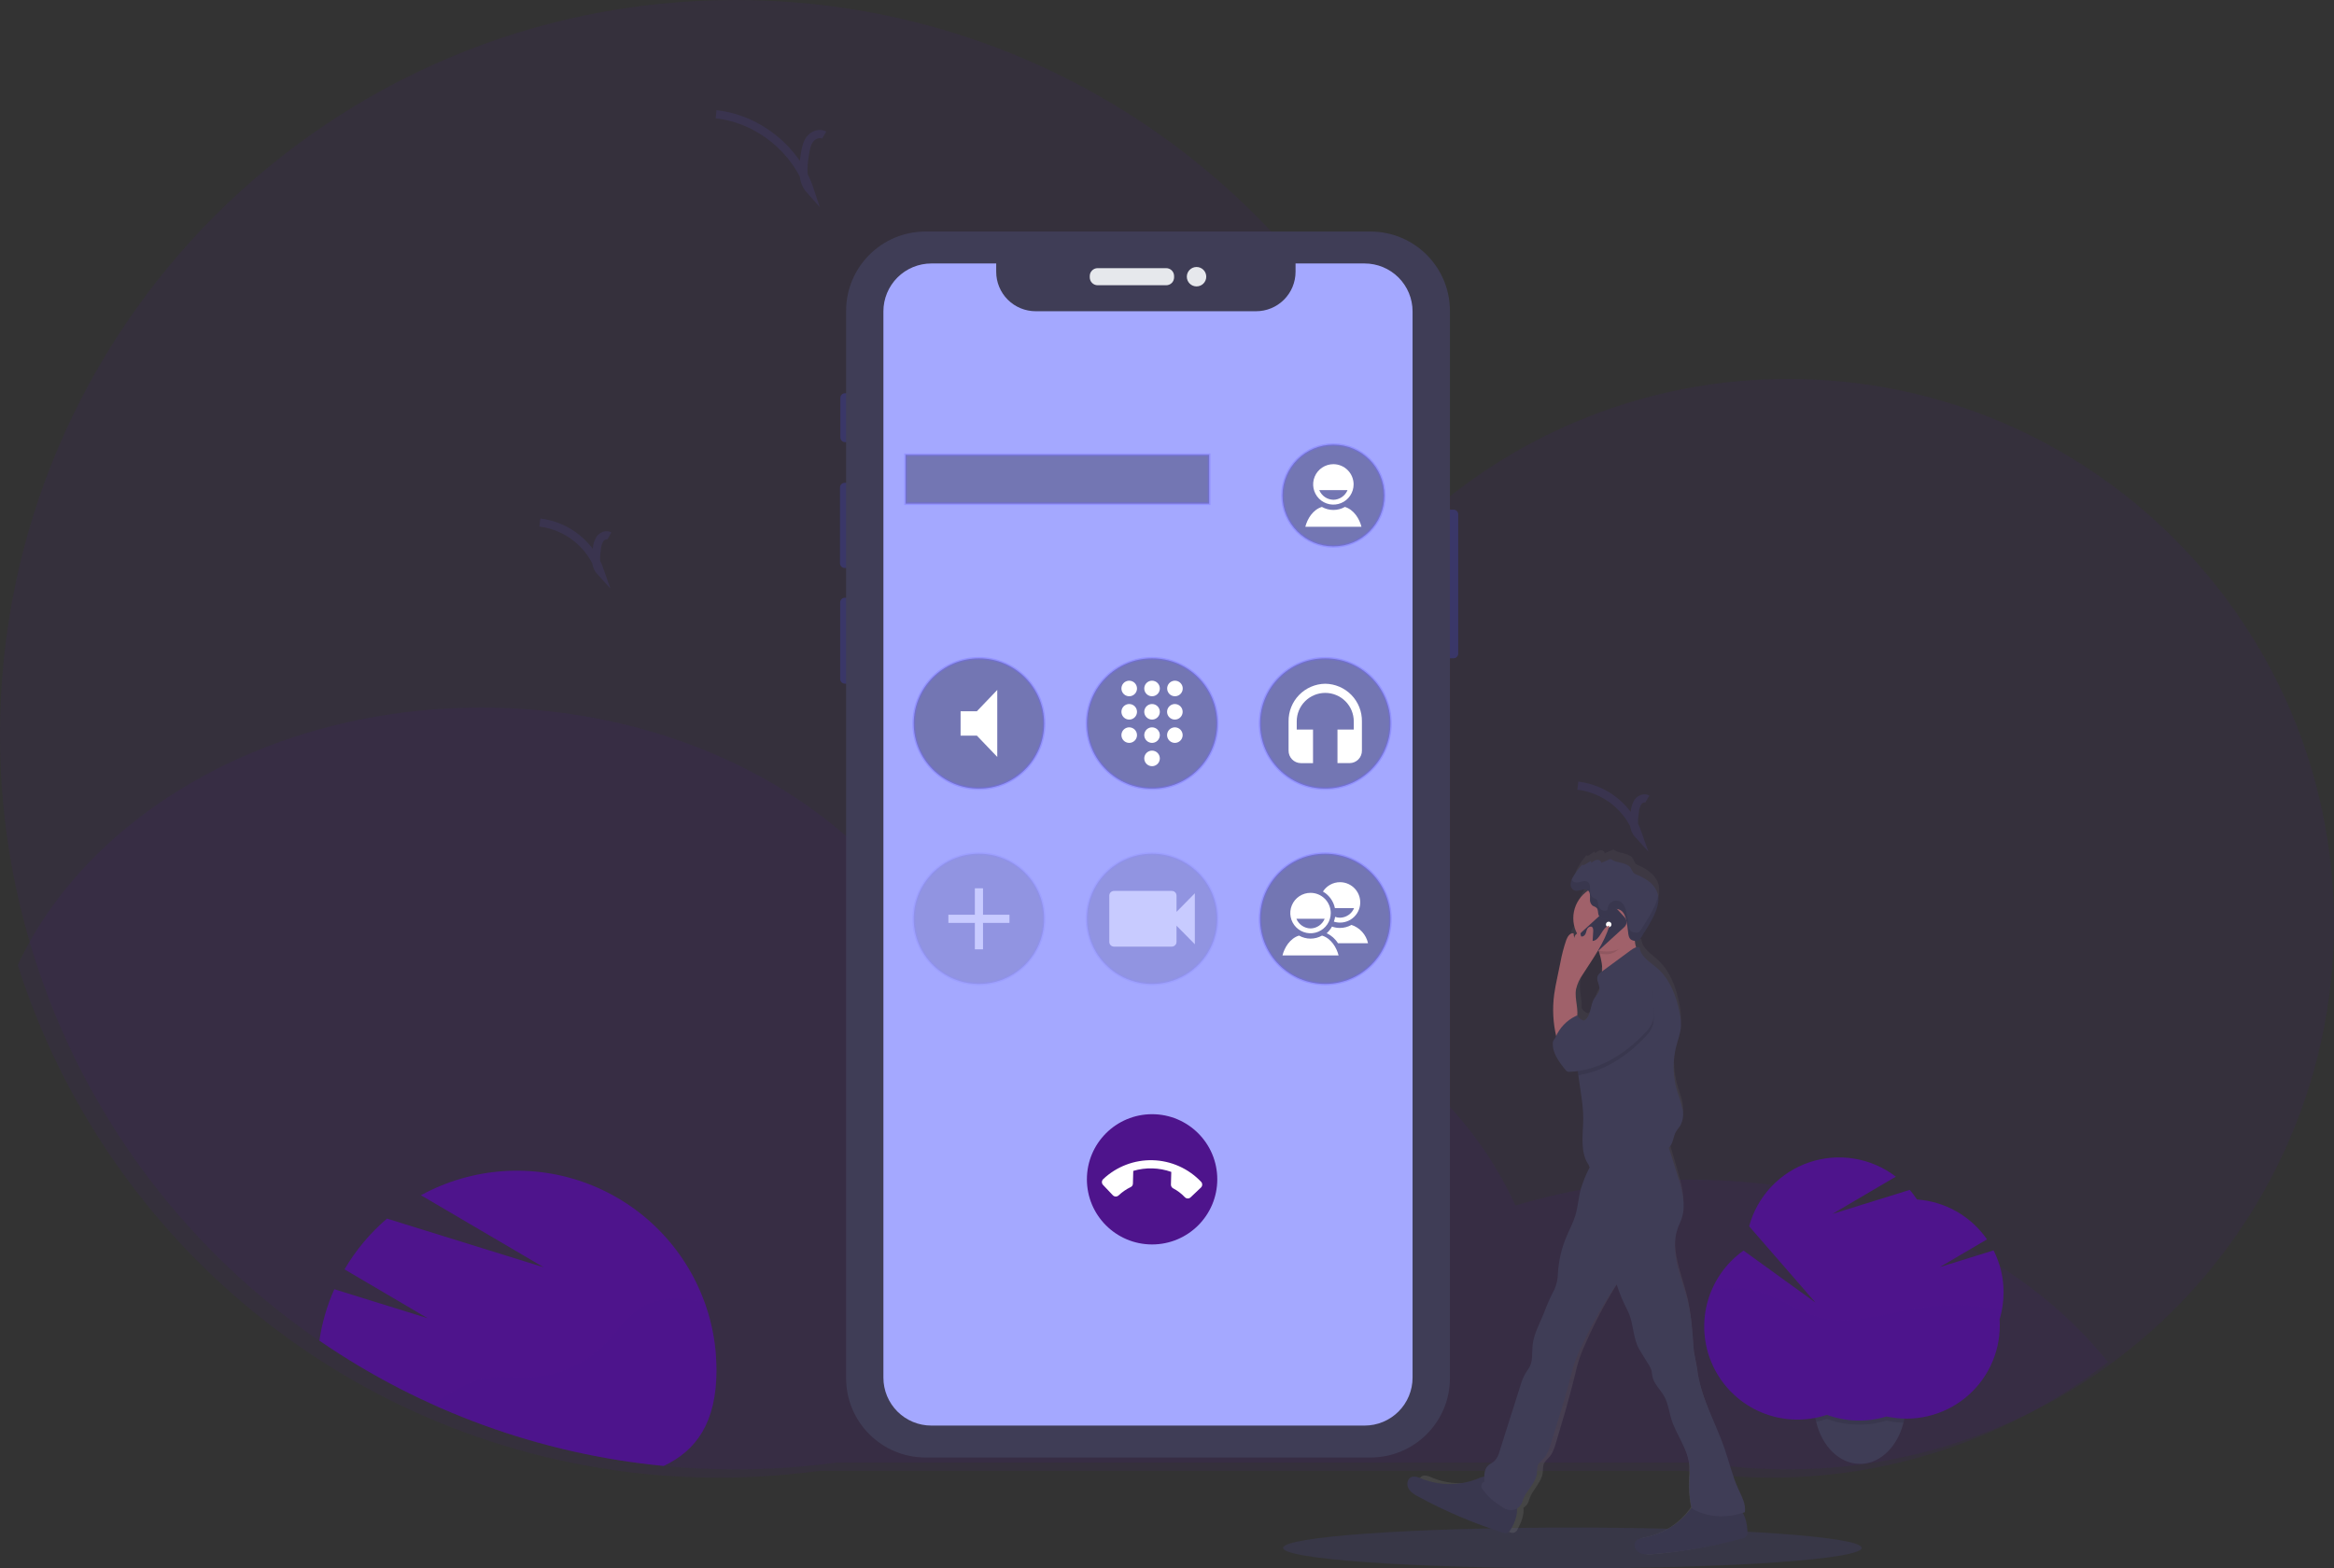 <svg width="857" height="576" viewBox="0 0 857 576" fill="none" xmlns="http://www.w3.org/2000/svg">
<rect x="0" y="0" width="857" height="576" fill="#333333" stroke="none"/>
<g clip-path="url(#clip0_3_79)">
<path opacity="0.1" d="M577.355 576C636.017 576 683.573 572.653 683.573 568.525C683.573 564.397 636.017 561.05 577.355 561.05C518.692 561.05 471.137 564.397 471.137 568.525C471.137 572.653 518.692 576 577.355 576Z" fill="#6C63FF"/>
<path opacity="0.1" d="M857 339.435C856.983 368.42 850.672 397.057 838.504 423.369C826.337 449.681 808.601 473.042 786.521 491.839C764.441 510.637 738.544 524.423 710.614 532.248C682.685 540.072 653.389 541.748 624.749 537.16H307.06C294.789 538.843 282.418 539.687 270.033 539.687C261.142 539.687 252.358 539.263 243.681 538.416C176.918 531.939 114.966 500.837 69.911 451.18C24.856 401.523 -0.068 336.873 -5.02264e-05 269.843C-5.02264e-05 120.809 120.902 0 270.033 0C390.142 0 491.917 78.367 526.991 186.723C563.171 155.964 609.142 139.107 656.644 139.182C767.283 139.182 857 228.836 857 339.435Z" fill="#4E148C"/>
<path opacity="0.1" d="M773.995 500.248C752.251 517.214 727.24 529.518 700.524 536.392C673.809 543.266 645.962 544.563 618.722 540.201H301.033C288.762 541.883 276.391 542.728 264.006 542.727C255.115 542.727 246.331 542.304 237.654 541.457C185.041 536.3 135.098 515.831 94.013 482.586C52.928 449.341 22.506 404.782 6.517 354.427C32.383 299.195 98.837 259.893 176.75 259.893C252.674 259.893 317.751 297.222 344.911 350.242C358.286 347.811 371.853 346.593 385.446 346.601C464.137 346.601 531.137 386.719 556.435 442.781C577.391 436.433 599.174 433.231 621.071 433.28C685.25 433.31 741.658 459.973 773.995 500.248Z" fill="#4E148C"/>
<path d="M263.077 503.232C263.077 522.383 255.724 532.78 243.681 538.416C198.317 534.039 154.814 518.198 117.266 492.386C118.229 485.875 120.073 479.526 122.749 473.512L157.001 484.156L126.497 466.216C130.622 459.179 135.893 452.878 142.093 447.574L199.638 465.454L154.555 438.993C163.838 433.909 174.113 430.895 184.673 430.157C195.233 429.42 205.828 430.977 215.728 434.721C225.629 438.465 234.6 444.307 242.026 451.846C249.452 459.385 255.156 468.441 258.746 478.393L258.903 478.841C259.022 479.178 259.142 479.514 259.254 479.858C259.658 481.049 260.03 482.252 260.369 483.468C260.496 483.902 260.616 484.335 260.72 484.776C260.825 485.217 260.937 485.614 261.035 486.032C261.132 486.451 261.214 486.78 261.289 487.124C261.341 487.348 261.394 487.572 261.439 487.796C261.521 488.155 261.596 488.544 261.663 488.88C261.768 489.403 261.872 489.934 261.962 490.457C262.052 490.981 262.149 491.549 262.231 492.094C262.314 492.64 262.411 493.305 262.486 493.918C262.561 494.531 262.62 495.01 262.673 495.555C262.673 495.727 262.71 495.892 262.725 496.063C262.777 496.542 262.815 497.02 262.852 497.499C262.856 497.561 262.856 497.623 262.852 497.686C262.897 498.284 262.935 498.882 262.964 499.48C262.994 500.078 263.017 500.661 263.032 501.229C263.036 501.286 263.036 501.343 263.032 501.401C263.069 501.999 263.077 502.612 263.077 503.232Z" fill="#4E148C"/>
<path opacity="0.1" d="M263.077 503.232C263.077 522.383 255.724 532.78 243.681 538.416C214.345 535.593 185.675 527.956 158.826 515.812L160.053 514.997C165.595 511.327 171.325 507.575 177.848 506.327C183.585 505.228 189.502 506.155 195.329 505.826C205.473 505.205 215.022 500.832 222.115 493.559C226.282 489.254 229.596 483.969 234.57 480.68C239.97 477.137 246.822 476.375 253.225 477.257C255.085 477.528 256.928 477.905 258.746 478.385L258.903 478.834C259.022 479.17 259.142 479.507 259.254 479.851C259.658 481.042 260.03 482.245 260.369 483.461C260.496 483.894 260.616 484.328 260.72 484.769C260.825 485.21 260.937 485.606 261.035 486.025C261.132 486.443 261.214 486.772 261.289 487.116C261.341 487.34 261.394 487.565 261.438 487.789C261.521 488.148 261.596 488.536 261.663 488.873C261.768 489.396 261.872 489.927 261.962 490.45C262.052 490.973 262.149 491.541 262.231 492.087C262.314 492.633 262.411 493.298 262.486 493.911C262.56 494.524 262.62 495.002 262.673 495.548C262.673 495.72 262.71 495.884 262.725 496.056C262.777 496.534 262.815 497.013 262.852 497.491C262.856 497.553 262.856 497.616 262.852 497.678C262.897 498.276 262.935 498.874 262.964 499.472C262.994 500.07 263.017 500.653 263.032 501.221C263.036 501.278 263.036 501.336 263.032 501.393C263.069 501.999 263.077 502.612 263.077 503.232Z" fill="#4E148C"/>
<path d="M699.767 515.663C699.773 517.612 699.572 519.556 699.169 521.463C699.094 521.822 699.012 522.173 698.93 522.517C696.805 531.031 690.814 537.258 683.663 537.654C683.423 537.654 683.184 537.654 682.915 537.654C675.352 537.654 668.957 531.136 666.847 522.158C666.787 521.919 666.735 521.68 666.683 521.411C666.279 519.504 666.079 517.56 666.084 515.61C666.084 503.449 673.617 493.597 682.915 493.597C692.212 493.597 699.767 503.501 699.767 515.663Z" fill="#3F3D56"/>
<path opacity="0.1" d="M699.767 515.663C699.773 517.612 699.572 519.556 699.169 521.463C699.094 521.822 699.012 522.173 698.93 522.517C698.675 522.517 698.429 522.517 698.182 522.517C696.329 522.417 694.488 522.167 692.676 521.77C691.071 522.265 689.431 522.64 687.769 522.891C686.495 523.083 685.212 523.202 683.924 523.25C683.491 523.25 683.057 523.25 682.623 523.25C681.082 523.25 679.543 523.147 678.015 522.943C675.545 522.614 673.119 522.012 670.782 521.149C669.502 521.575 668.198 521.924 666.877 522.196C666.817 521.957 666.765 521.717 666.713 521.448C666.309 519.541 666.109 517.597 666.114 515.648C666.114 503.486 673.647 493.634 682.945 493.634C692.242 493.634 699.767 503.501 699.767 515.663Z" fill="black"/>
<path d="M735.672 474.655C735.679 469.304 734.424 464.026 732.007 459.25L712.214 465.402L729.591 455.198C726.677 450.99 722.855 447.489 718.407 444.955C713.958 442.42 708.997 440.917 703.889 440.555C703.076 439.322 702.184 438.144 701.219 437.027L672.794 445.87L696.11 432.168C691.65 428.748 686.415 426.478 680.868 425.561C675.321 424.644 669.633 425.107 664.308 426.91C658.983 428.712 654.185 431.799 650.338 435.896C646.491 439.993 643.714 444.974 642.253 450.399L666.6 478.408L640.188 459.317C633.497 464.059 628.734 471.045 626.767 479.003C624.799 486.96 625.758 495.36 629.468 502.67C633.178 509.98 639.393 515.716 646.981 518.83C654.568 521.945 663.023 522.232 670.804 519.639C677.843 522.225 685.535 522.438 692.706 520.245C697.705 521.338 702.886 521.298 707.868 520.128C712.849 518.957 717.505 516.686 721.493 513.481C725.48 510.275 728.698 506.218 730.91 501.606C733.122 496.994 734.271 491.946 734.273 486.832C734.273 486.085 734.273 485.337 734.199 484.59C735.178 481.369 735.674 478.021 735.672 474.655V474.655Z" fill="#4E148C"/>
<path opacity="0.1" d="M735.081 480.994C724.629 479.014 713.91 478.878 703.41 480.591C691.524 482.556 679.377 486.877 667.752 483.723C660.93 481.869 655.036 477.578 648.371 475.194C641.941 472.952 635.014 472.538 628.362 473.998C625.827 480.058 625.092 486.718 626.244 493.185C627.396 499.651 630.386 505.649 634.858 510.462C639.33 515.276 645.095 518.701 651.462 520.328C657.83 521.955 664.532 521.716 670.767 519.639C677.806 522.225 685.498 522.438 692.669 520.245C697.67 521.345 702.855 521.31 707.842 520.142C712.828 518.975 717.489 516.704 721.481 513.498C725.473 510.292 728.695 506.232 730.908 501.617C733.122 497.002 734.272 491.95 734.273 486.832C734.273 486.085 734.273 485.337 734.199 484.59C734.558 483.408 734.853 482.208 735.081 480.994Z" fill="#4E148C"/>
<path d="M533.723 187.186H530.522C529.576 187.186 528.809 187.953 528.809 188.898V240.056C528.809 241.001 529.576 241.768 530.522 241.768H533.723C534.669 241.768 535.436 241.001 535.436 240.056V188.898C535.436 187.953 534.669 187.186 533.723 187.186Z" fill="#3A3768"/>
<path d="M310.568 144.422H310.276C309.33 144.422 308.563 145.189 308.563 146.134V160.68C308.563 161.626 309.33 162.392 310.276 162.392H310.568C311.514 162.392 312.281 161.626 312.281 160.68V146.134C312.281 145.189 311.514 144.422 310.568 144.422Z" fill="#3A3768"/>
<path d="M310.905 177.327H310.142C309.196 177.327 308.429 178.093 308.429 179.039V206.89C308.429 207.835 309.196 208.602 310.142 208.602H310.905C311.851 208.602 312.618 207.835 312.618 206.89V179.039C312.618 178.093 311.851 177.327 310.905 177.327Z" fill="#3A3768"/>
<path d="M310.77 219.545H310.209C309.263 219.545 308.496 220.311 308.496 221.257V249.377C308.496 250.323 309.263 251.089 310.209 251.089H310.77C311.716 251.089 312.483 250.323 312.483 249.377V221.257C312.483 220.311 311.716 219.545 310.77 219.545Z" fill="#3A3768"/>
<path d="M503.219 85.042H339.838C323.73 85.042 310.673 98.09 310.673 114.186V506.177C310.673 522.273 323.73 535.322 339.838 535.322H503.219C519.327 535.322 532.384 522.273 532.384 506.177V114.186C532.384 98.09 519.327 85.042 503.219 85.042Z" fill="#3F3D56"/>
<path d="M428.208 98.489H403.038C401.439 98.489 400.143 99.784 400.143 101.382V101.875C400.143 103.473 401.439 104.768 403.038 104.768H428.208C429.807 104.768 431.103 103.473 431.103 101.875V101.382C431.103 99.784 429.807 98.489 428.208 98.489Z" fill="#E6E8EC"/>
<path d="M439.346 105.194C441.317 105.194 442.914 103.598 442.914 101.629C442.914 99.659 441.317 98.063 439.346 98.063C437.376 98.063 435.778 99.659 435.778 101.629C435.778 103.598 437.376 105.194 439.346 105.194Z" fill="#E6E8EC"/>
<path d="M501.057 96.77H475.7V99.827C475.7 103.669 474.172 107.354 471.454 110.071C468.735 112.787 465.048 114.313 461.203 114.313H380.283C376.438 114.313 372.751 112.787 370.032 110.071C367.314 107.354 365.786 103.669 365.786 99.827V96.77H341.97C339.658 96.77 337.368 97.225 335.232 98.109C333.097 98.994 331.156 100.29 329.521 101.924C327.887 103.558 326.591 105.498 325.707 107.633C324.822 109.767 324.368 112.055 324.369 114.366V505.998C324.368 508.308 324.822 510.596 325.707 512.731C326.591 514.865 327.887 516.805 329.521 518.439C331.156 520.073 333.097 521.37 335.232 522.254C337.368 523.138 339.658 523.594 341.97 523.594H501.057C505.727 523.594 510.206 521.74 513.508 518.44C516.81 515.14 518.666 510.664 518.666 505.998V114.366C518.666 109.699 516.81 105.223 513.508 101.924C510.206 98.624 505.727 96.77 501.057 96.77V96.77Z" fill="#A4A8FF"/>
<path opacity="0.3" d="M443.969 167.041H332.515V184.981H443.969V167.041Z" fill="black" stroke="#6C63FF" stroke-miterlimit="10"/>
<path opacity="0.3" d="M359.443 289.63C372.663 289.63 383.38 278.92 383.38 265.71C383.38 252.499 372.663 241.79 359.443 241.79C346.224 241.79 335.507 252.499 335.507 265.71C335.507 278.92 346.224 289.63 359.443 289.63Z" fill="black" stroke="#6C63FF" stroke-miterlimit="10"/>
<path d="M352.711 261.225V270.195H358.695L366.176 278.006V253.406L358.695 261.225H352.711Z" fill="white"/>
<path opacity="0.3" d="M423.025 289.63C436.244 289.63 446.961 278.92 446.961 265.71C446.961 252.499 436.244 241.79 423.025 241.79C409.805 241.79 399.088 252.499 399.088 265.71C399.088 278.92 409.805 289.63 423.025 289.63Z" fill="black" stroke="#6C63FF" stroke-miterlimit="10"/>
<path d="M423.025 275.696C422.459 275.693 421.905 275.858 421.433 276.17C420.961 276.482 420.593 276.927 420.374 277.449C420.155 277.97 420.097 278.545 420.205 279.1C420.314 279.654 420.585 280.165 420.984 280.565C421.383 280.966 421.892 281.24 422.447 281.351C423.001 281.463 423.577 281.407 424.1 281.191C424.623 280.975 425.07 280.61 425.384 280.14C425.699 279.67 425.867 279.117 425.867 278.552C425.867 277.797 425.568 277.073 425.035 276.538C424.503 276.003 423.78 275.7 423.025 275.696V275.696ZM414.647 250.013C414.081 250.008 413.526 250.172 413.053 250.483C412.58 250.794 412.211 251.238 411.991 251.76C411.771 252.281 411.711 252.856 411.819 253.411C411.927 253.967 412.197 254.477 412.596 254.879C412.995 255.281 413.504 255.555 414.059 255.667C414.613 255.779 415.189 255.724 415.713 255.508C416.236 255.293 416.684 254.927 416.999 254.457C417.314 253.987 417.482 253.434 417.482 252.868C417.482 252.115 417.184 251.392 416.653 250.857C416.122 250.322 415.401 250.019 414.647 250.013V250.013ZM414.647 258.579C414.08 258.574 413.525 258.738 413.052 259.05C412.579 259.361 412.21 259.806 411.99 260.328C411.771 260.849 411.711 261.425 411.82 261.98C411.928 262.536 412.199 263.047 412.599 263.448C412.998 263.849 413.508 264.123 414.063 264.234C414.619 264.345 415.195 264.289 415.718 264.072C416.241 263.856 416.688 263.489 417.002 263.017C417.316 262.546 417.483 261.993 417.482 261.427C417.482 260.674 417.184 259.952 416.652 259.418C416.121 258.885 415.4 258.583 414.647 258.579V258.579ZM414.647 267.138C414.081 267.133 413.526 267.297 413.053 267.608C412.58 267.919 412.211 268.363 411.991 268.885C411.771 269.406 411.711 269.981 411.819 270.536C411.927 271.092 412.197 271.602 412.596 272.004C412.995 272.406 413.504 272.68 414.059 272.792C414.613 272.904 415.189 272.849 415.713 272.633C416.236 272.418 416.684 272.052 416.999 271.582C417.314 271.112 417.482 270.559 417.482 269.993C417.482 269.24 417.184 268.517 416.653 267.982C416.122 267.447 415.401 267.143 414.647 267.138V267.138ZM431.402 255.723C431.968 255.726 432.522 255.561 432.994 255.249C433.466 254.938 433.834 254.493 434.053 253.971C434.271 253.45 434.33 252.875 434.222 252.32C434.113 251.765 433.842 251.255 433.443 250.854C433.044 250.453 432.535 250.18 431.98 250.069C431.426 249.957 430.85 250.013 430.327 250.229C429.804 250.444 429.357 250.81 429.042 251.28C428.728 251.75 428.56 252.303 428.56 252.868C428.559 253.242 428.632 253.613 428.774 253.958C428.916 254.304 429.125 254.619 429.389 254.884C429.653 255.149 429.967 255.36 430.312 255.504C430.658 255.648 431.028 255.722 431.402 255.723V255.723ZM423.025 267.138C422.459 267.135 421.905 267.3 421.433 267.612C420.961 267.923 420.593 268.368 420.374 268.89C420.155 269.411 420.097 269.986 420.205 270.541C420.314 271.096 420.585 271.606 420.984 272.007C421.383 272.408 421.892 272.681 422.447 272.792C423.001 272.904 423.577 272.848 424.1 272.632C424.623 272.417 425.07 272.051 425.384 271.581C425.699 271.111 425.867 270.558 425.867 269.993C425.867 269.238 425.568 268.514 425.035 267.979C424.503 267.444 423.78 267.142 423.025 267.138V267.138ZM431.402 267.138C430.837 267.135 430.283 267.3 429.811 267.612C429.339 267.923 428.97 268.368 428.752 268.89C428.533 269.411 428.474 269.986 428.583 270.541C428.692 271.096 428.963 271.606 429.362 272.007C429.761 272.408 430.27 272.681 430.824 272.792C431.379 272.904 431.954 272.848 432.477 272.632C433 272.417 433.447 272.051 433.762 271.581C434.077 271.111 434.245 270.558 434.245 269.993C434.245 269.238 433.946 268.514 433.413 267.979C432.88 267.444 432.158 267.142 431.402 267.138V267.138ZM431.402 258.579C430.836 258.576 430.282 258.741 429.81 259.053C429.338 259.366 428.969 259.811 428.751 260.333C428.533 260.855 428.474 261.43 428.584 261.985C428.693 262.54 428.964 263.05 429.364 263.451C429.764 263.851 430.274 264.124 430.829 264.235C431.384 264.345 431.96 264.288 432.483 264.072C433.005 263.855 433.452 263.488 433.766 263.017C434.08 262.546 434.246 261.992 434.245 261.427C434.245 260.673 433.946 259.949 433.413 259.416C432.88 258.882 432.157 258.581 431.402 258.579V258.579ZM423.025 258.579C422.458 258.576 421.904 258.741 421.432 259.053C420.96 259.366 420.592 259.811 420.373 260.333C420.155 260.855 420.097 261.43 420.206 261.985C420.315 262.54 420.587 263.05 420.986 263.451C421.386 263.851 421.896 264.124 422.451 264.235C423.006 264.345 423.582 264.288 424.105 264.072C424.628 263.855 425.074 263.488 425.388 263.017C425.702 262.546 425.868 261.992 425.867 261.427C425.867 260.673 425.568 259.949 425.035 259.416C424.502 258.882 423.779 258.581 423.025 258.579V258.579ZM423.025 250.013C422.459 250.01 421.905 250.175 421.433 250.487C420.961 250.798 420.593 251.243 420.374 251.765C420.155 252.286 420.097 252.861 420.205 253.416C420.314 253.971 420.585 254.481 420.984 254.882C421.383 255.283 421.892 255.556 422.447 255.667C423.001 255.779 423.577 255.723 424.1 255.507C424.623 255.292 425.07 254.926 425.384 254.456C425.699 253.986 425.867 253.433 425.867 252.868C425.867 252.113 425.568 251.389 425.035 250.854C424.503 250.319 423.78 250.017 423.025 250.013V250.013Z" fill="white"/>
<g opacity="0.4">
<path opacity="0.3" d="M359.443 361.388C372.663 361.388 383.38 350.679 383.38 337.469C383.38 324.258 372.663 313.549 359.443 313.549C346.224 313.549 335.507 324.258 335.507 337.469C335.507 350.679 346.224 361.388 359.443 361.388Z" fill="black" stroke="#6C63FF" stroke-miterlimit="10"/>
<path d="M370.663 338.964H360.939V348.681H357.947V338.964H348.223V335.974H357.947V326.256H360.939V335.974H370.663V338.964Z" fill="white"/>
</g>
<path opacity="0.3" d="M486.606 289.63C499.826 289.63 510.542 278.92 510.542 265.71C510.542 252.499 499.826 241.79 486.606 241.79C473.386 241.79 462.669 252.499 462.669 265.71C462.669 278.92 473.386 289.63 486.606 289.63Z" fill="black" stroke="#6C63FF" stroke-miterlimit="10"/>
<path d="M486.606 251.126C484.814 251.15 483.044 251.526 481.398 252.233C479.752 252.939 478.261 253.964 477.01 255.246C475.76 256.529 474.775 258.045 474.111 259.709C473.447 261.372 473.118 263.149 473.141 264.94V275.681C473.134 276.278 473.243 276.871 473.465 277.425C473.686 277.98 474.014 278.485 474.431 278.913C474.848 279.34 475.345 279.682 475.894 279.917C476.442 280.153 477.032 280.278 477.63 280.286H482.118V267.945H476.134V264.955C476.134 262.179 477.237 259.518 479.201 257.555C481.165 255.593 483.828 254.49 486.606 254.49C489.383 254.49 492.047 255.593 494.011 257.555C495.975 259.518 497.078 262.179 497.078 264.955V267.945H491.094V280.278H495.582C496.179 280.272 496.77 280.147 497.319 279.912C497.868 279.676 498.366 279.335 498.783 278.907C499.2 278.48 499.528 277.974 499.749 277.419C499.97 276.864 500.079 276.271 500.07 275.674V264.94C500.094 263.149 499.764 261.372 499.1 259.709C498.437 258.045 497.451 256.529 496.201 255.246C494.951 253.964 493.46 252.939 491.814 252.233C490.167 251.526 488.398 251.15 486.606 251.126Z" fill="white"/>
<g opacity="0.4">
<path opacity="0.3" d="M423.025 361.388C436.244 361.388 446.961 350.679 446.961 337.469C446.961 324.258 436.244 313.549 423.025 313.549C409.805 313.549 399.088 324.258 399.088 337.469C399.088 350.679 409.805 361.388 423.025 361.388Z" fill="black" stroke="#6C63FF" stroke-miterlimit="10"/>
<path d="M432.001 334.905V328.925C431.998 328.698 431.95 328.474 431.861 328.266C431.771 328.058 431.641 327.869 431.479 327.711C431.316 327.552 431.124 327.428 430.913 327.344C430.702 327.259 430.477 327.218 430.25 327.221H409.052C408.595 327.217 408.155 327.394 407.828 327.713C407.501 328.033 407.315 328.468 407.309 328.925V345.975C407.317 346.431 407.504 346.866 407.83 347.185C408.156 347.504 408.595 347.682 409.052 347.68H430.243C430.701 347.684 431.141 347.507 431.469 347.187C431.797 346.868 431.985 346.433 431.993 345.975V339.995L438.725 346.812V328.088L432.001 334.905Z" fill="white"/>
</g>
<path opacity="0.3" d="M486.606 361.388C499.826 361.388 510.542 350.679 510.542 337.469C510.542 324.258 499.826 313.549 486.606 313.549C473.386 313.549 462.669 324.258 462.669 337.469C462.669 350.679 473.386 361.388 486.606 361.388Z" fill="black" stroke="#6C63FF" stroke-miterlimit="10"/>
<path d="M485.424 343.628C484.136 344.358 482.682 344.742 481.201 344.742C479.721 344.742 478.266 344.358 476.979 343.628C473.673 344.637 471.645 347.979 470.897 350.916H491.505C490.757 347.979 488.738 344.637 485.424 343.628ZM481.205 327.931C479.735 327.929 478.298 328.364 477.076 329.179C475.853 329.994 474.9 331.153 474.337 332.51C473.774 333.866 473.626 335.359 473.912 336.8C474.199 338.24 474.906 339.563 475.945 340.602C476.985 341.641 478.309 342.348 479.75 342.634C481.192 342.92 482.686 342.772 484.044 342.21C485.401 341.647 486.561 340.694 487.377 339.473C488.192 338.251 488.627 336.815 488.625 335.346C488.625 333.379 487.844 331.493 486.452 330.103C485.06 328.712 483.173 327.931 481.205 327.931V327.931ZM481.205 340.997C480.088 340.976 479.002 340.63 478.08 340C477.158 339.371 476.439 338.486 476.014 337.454H486.389C485.965 338.486 485.248 339.372 484.328 340.003C483.407 340.634 482.321 340.982 481.205 341.004V340.997Z" fill="white"/>
<path d="M491.273 346.431H502.314C501.97 344.88 501.229 343.444 500.163 342.265C499.097 341.086 497.742 340.203 496.233 339.704C494.944 340.433 493.488 340.817 492.006 340.818C491.013 340.827 490.025 340.66 489.089 340.324C488.568 341.239 487.907 342.066 487.129 342.776C488.841 343.56 490.283 344.831 491.273 346.431V346.431ZM490.151 333.537H497.198C496.77 334.566 496.051 335.448 495.129 336.075C494.207 336.702 493.121 337.046 492.006 337.065C491.4 337.061 490.798 336.955 490.226 336.751C490.134 337.351 489.981 337.939 489.77 338.508C490.792 338.834 491.872 338.935 492.937 338.803C494.001 338.672 495.025 338.312 495.937 337.748C496.849 337.184 497.628 336.429 498.22 335.536C498.813 334.642 499.204 333.631 499.368 332.572C499.532 331.512 499.465 330.43 499.171 329.399C498.876 328.369 498.362 327.414 497.663 326.601C496.964 325.787 496.097 325.135 495.122 324.689C494.147 324.242 493.087 324.012 492.014 324.014C490.765 324.016 489.537 324.332 488.443 324.933C487.349 325.534 486.424 326.4 485.753 327.453C486.875 328.099 487.847 328.975 488.605 330.024C489.363 331.073 489.89 332.27 490.151 333.537V333.537Z" fill="white"/>
<path d="M423.025 457.067C436.244 457.067 446.961 446.358 446.961 433.147C446.961 419.937 436.244 409.228 423.025 409.228C409.805 409.228 399.088 419.937 399.088 433.147C399.088 446.358 409.805 457.067 423.025 457.067Z" fill="#4E148C"/>
<path d="M410.735 439.053C412.044 437.817 413.535 436.788 415.155 436.003C415.406 435.891 415.619 435.709 415.766 435.477C415.914 435.246 415.99 434.976 415.986 434.702L416.113 430.053C420.687 428.694 425.576 428.825 430.071 430.426L429.944 435.076C429.94 435.346 430.007 435.612 430.138 435.848C430.27 436.084 430.46 436.282 430.692 436.421C432.317 437.267 433.788 438.378 435.045 439.71C435.18 439.853 435.342 439.968 435.521 440.049C435.701 440.129 435.895 440.173 436.091 440.179C436.288 440.184 436.484 440.151 436.667 440.081C436.851 440.011 437.019 439.905 437.162 439.77L440.962 436.167C441.249 435.895 441.416 435.521 441.427 435.126C441.438 434.731 441.293 434.347 441.022 434.059C438.725 431.636 435.973 429.688 432.922 428.328C429.872 426.968 426.584 426.221 423.245 426.131C419.906 426.041 416.582 426.608 413.462 427.802C410.343 428.996 407.489 430.792 405.065 433.088C404.922 433.223 404.808 433.385 404.728 433.565C404.648 433.744 404.604 433.938 404.6 434.134C404.595 434.331 404.629 434.526 404.7 434.71C404.77 434.893 404.877 435.061 405.012 435.203L408.61 439C408.746 439.143 408.908 439.257 409.088 439.337C409.268 439.417 409.461 439.46 409.658 439.465C409.855 439.47 410.05 439.436 410.234 439.365C410.417 439.294 410.585 439.188 410.727 439.053H410.735Z" fill="white"/>
<path opacity="0.3" d="M489.598 200.678C499.926 200.678 508.298 192.312 508.298 181.991C508.298 171.67 499.926 163.304 489.598 163.304C479.27 163.304 470.897 171.67 470.897 181.991C470.897 192.312 479.27 200.678 489.598 200.678Z" fill="black" stroke="#6C63FF" stroke-miterlimit="10"/>
<path d="M493.824 186.185C492.535 186.914 491.079 187.298 489.598 187.298C488.116 187.298 486.66 186.914 485.372 186.185C482.065 187.194 480.038 190.535 479.29 193.48H499.905C499.157 190.535 497.13 187.194 493.824 186.185ZM489.598 170.487C488.128 170.486 486.692 170.92 485.469 171.735C484.247 172.549 483.293 173.708 482.73 175.064C482.167 176.42 482.019 177.913 482.304 179.353C482.59 180.794 483.297 182.117 484.335 183.156C485.374 184.195 486.697 184.902 488.138 185.189C489.58 185.476 491.073 185.33 492.431 184.768C493.789 184.206 494.949 183.255 495.766 182.034C496.582 180.814 497.018 179.378 497.018 177.91C497.016 175.943 496.234 174.057 494.843 172.666C493.452 171.275 491.566 170.491 489.598 170.487ZM489.598 183.561C488.482 183.538 487.396 183.191 486.474 182.562C485.552 181.933 484.834 181.049 484.407 180.018H494.789C494.361 181.049 493.643 181.933 492.721 182.564C491.8 183.194 490.714 183.543 489.598 183.568V183.561Z" fill="white"/>
<path opacity="0.1" d="M302.632 49.626C300.889 48.617 298.533 49.581 297.336 51.203C296.139 52.825 295.84 54.94 295.503 56.906C294.837 61.324 294.351 66.399 297.336 69.733C292.459 54.955 278.433 43.631 262.927 41.979" stroke="#6C63FF" stroke-width="3" stroke-miterlimit="10"/>
<path opacity="0.1" d="M604.852 293.494C603.73 292.844 602.219 293.494 601.448 294.511C600.766 295.619 600.36 296.875 600.267 298.173C599.84 301.021 599.519 304.28 601.448 306.396C599.806 301.652 596.863 297.464 592.955 294.309C589.047 291.155 584.331 289.161 579.345 288.553" stroke="#6C63FF" stroke-width="3" stroke-miterlimit="10"/>
<path opacity="0.1" d="M223.739 196.859C222.617 196.216 221.106 196.859 220.335 197.875C219.651 198.986 219.246 200.245 219.153 201.545C218.727 204.386 218.405 207.645 220.335 209.768C218.691 205.025 215.748 200.838 211.84 197.684C207.932 194.529 203.217 192.534 198.231 191.925" stroke="#6C63FF" stroke-width="3" stroke-miterlimit="10"/>
<path d="M521.254 546.392C522.002 547.805 523.408 548.672 524.762 549.442C534.169 554.831 544.08 559.29 554.354 562.754C554.609 562.902 554.895 562.991 555.19 563.014C555.485 563.037 555.781 562.993 556.057 562.886C556.333 562.779 556.581 562.612 556.783 562.396C556.986 562.181 557.137 561.923 557.226 561.641C558.408 559.652 559.702 556.408 559.395 553.785C560.368 553.196 561.073 552.252 561.362 551.153C561.767 549.818 562.384 548.557 563.188 547.416C564.586 545.308 566.277 543.193 566.501 540.629C566.482 539.715 566.57 538.802 566.763 537.908C567.16 536.727 568.214 535.95 569.007 535.008C570.241 533.513 570.832 531.584 571.393 529.708C573.727 521.912 576.061 514.115 578.006 506.199C578.634 503.636 579.218 501.064 580.078 498.575C580.826 496.392 581.783 494.299 582.733 492.206C586.131 484.621 590.084 477.295 594.559 470.29C595.259 472.643 596.106 474.95 597.095 477.197C597.604 478.355 598.15 479.499 598.666 480.658C600.618 485.023 600.267 490.629 602.668 494.733C603.665 496.417 604.648 498.099 605.615 499.779C606.164 500.602 606.59 501.501 606.879 502.447C607.036 503.105 607.051 503.793 607.163 504.458C607.672 507.448 610.103 509.556 611.449 512.224C612.684 514.661 612.945 517.457 613.693 520.14C615.466 526.344 619.82 531.734 620.261 538.199C620.317 539.945 620.274 541.691 620.134 543.432C620.022 546.479 620.225 549.53 620.74 552.536C620.781 552.839 620.861 553.136 620.979 553.418C617.147 559.117 611.244 563.101 604.523 564.526C603.251 564.78 601.793 565.049 601.127 566.215C600.326 567.606 601.232 569.519 602.623 570.267C604.014 571.014 605.615 570.939 607.111 570.805C617.843 569.908 628.459 567.95 638.804 564.96C639.327 564.852 639.806 564.592 640.181 564.212C640.549 563.666 640.711 563.006 640.637 562.351C640.631 559.935 640.068 557.554 638.991 555.392L639.739 555.13C640.158 552.14 638.617 549.247 637.42 546.474C635.341 541.638 634.204 536.413 632.558 531.382C629.387 521.665 624.263 512.598 623.029 502.432C622.692 499.636 621.854 496.796 621.675 493.985C621.316 488.26 620.927 482.504 619.678 476.928C618.63 472.338 616.977 467.958 615.938 463.316C614.898 458.674 614.561 453.793 616.087 449.353C616.521 448.082 617.104 446.879 617.501 445.615C618.997 440.675 617.568 435.323 616.117 430.359C615.658 428.79 615.204 427.225 614.756 425.665C614.15 423.609 613.551 421.546 612.893 419.506C612.983 419.423 613.065 419.341 613.155 419.244C614.471 417.749 614.456 415.462 615.399 413.675C615.863 412.756 616.566 412.001 617.06 411.104C617.992 409.165 618.233 406.965 617.74 404.87C617.344 402.777 616.551 400.789 615.952 398.748C614.328 393.148 614.204 387.219 615.593 381.556C616.199 379.141 617.089 376.772 617.217 374.283C617.26 372.618 617.106 370.955 616.76 369.327C615.601 363.048 613.327 356.679 608.712 352.531C606.251 350.288 602.922 348.322 602.66 344.914C602.263 344.761 601.826 344.745 601.419 344.869C601.208 344.093 601.068 343.3 601 342.499H601.037C601.266 342.525 601.497 342.525 601.725 342.499C601.919 342.487 602.107 342.433 602.279 342.342C602.375 342.285 602.466 342.217 602.548 342.141C602.839 341.843 603.09 341.508 603.296 341.146C603.603 340.638 603.88 340.092 604.111 339.719C604.343 339.345 604.717 338.747 605.009 338.224C605.882 336.729 606.692 335.209 607.44 333.664V333.604C607.515 333.462 607.582 333.313 607.65 333.171L607.739 332.969L607.874 332.662C607.874 332.588 607.941 332.505 607.971 332.431C608.001 332.356 608.053 332.244 608.091 332.147L608.196 331.9C608.233 331.81 608.263 331.721 608.3 331.623C608.337 331.54 608.37 331.456 608.398 331.369C608.435 331.28 608.465 331.19 608.495 331.1C608.525 331.011 608.555 330.928 608.592 330.839C608.629 330.749 608.644 330.659 608.674 330.569L608.764 330.3C608.764 330.211 608.809 330.128 608.839 330.039L608.914 329.762L608.981 329.501L609.048 329.217C609.048 329.134 609.048 329.052 609.101 328.962C609.153 328.873 609.101 328.768 609.153 328.671C609.205 328.574 609.153 328.506 609.153 328.424L609.198 328.133V327.886C609.198 327.781 609.198 327.684 609.198 327.587C609.198 327.49 609.198 327.423 609.198 327.34C609.198 327.258 609.198 327.139 609.198 327.041V326.869C609.198 326.765 609.198 326.668 609.198 326.563C609.198 326.458 609.198 326.413 609.198 326.339C609.198 326.264 609.198 326.129 609.198 326.025C609.198 325.92 609.198 325.883 609.198 325.815C609.162 325.523 609.105 325.233 609.026 324.948C608.522 323.207 607.499 321.661 606.094 320.516C604.734 319.407 603.223 318.498 601.606 317.817C601.212 317.666 600.851 317.44 600.543 317.152C600.184 316.63 599.885 316.068 599.653 315.478C598.995 314.327 597.679 313.811 596.444 313.504C595.21 313.198 593.886 313.003 592.854 312.219C592.762 312.139 592.655 312.078 592.54 312.039C592.381 312.027 592.223 312.06 592.083 312.136L589.204 313.415C589.175 313.236 589.11 313.065 589.015 312.911C588.919 312.758 588.794 312.624 588.646 312.519C588.499 312.414 588.332 312.34 588.155 312.3C587.979 312.26 587.796 312.255 587.618 312.286C586.908 312.458 586.262 312.829 585.755 313.355C585.667 313.266 585.605 313.156 585.575 313.035C585.545 312.914 585.547 312.787 585.583 312.667L583.339 314.162C583.062 314.342 582.554 314.386 582.591 314.043C581.343 315.405 580.261 316.91 579.367 318.527C579.088 319.021 578.852 319.539 578.664 320.075V320.075C578.664 320.187 578.597 320.299 578.567 320.411C578.563 320.433 578.563 320.456 578.567 320.478C578.567 320.576 578.522 320.68 578.507 320.785C578.503 320.815 578.503 320.845 578.507 320.875C578.507 321.002 578.507 321.136 578.507 321.263C578.499 321.408 578.499 321.552 578.507 321.697C578.53 322.112 578.662 322.514 578.889 322.863C579.116 323.212 579.43 323.495 579.801 323.685C580.088 323.792 580.393 323.84 580.699 323.827C581.342 323.751 581.977 323.621 582.599 323.438C582.8 323.389 583.005 323.354 583.212 323.334C583.309 323.326 583.407 323.326 583.504 323.334C583.895 323.325 584.276 323.454 584.581 323.7L584.626 323.745C582.992 324.92 581.664 326.469 580.753 328.262C579.842 330.056 579.374 332.041 579.39 334.053C579.386 336.032 579.837 337.985 580.706 339.764C580.407 339.929 580.161 340.175 579.995 340.474C579.83 340.773 579.752 341.112 579.771 341.453C579.576 340.88 579.472 340.279 579.464 339.674C578.238 339.427 577.347 340.862 576.906 342.096C575.999 344.884 575.296 347.734 574.804 350.625C574.423 352.546 574.056 354.467 573.667 356.388C573.278 358.309 572.919 360.372 572.635 362.368C571.974 367.549 572.21 372.806 573.331 377.908C573.256 378.072 573.189 378.244 573.121 378.409C572.897 379.007 572.261 379.515 572.186 380.15C571.782 383.955 574.191 387.386 576.465 390.369C576.651 390.674 576.907 390.93 577.213 391.116C577.546 391.254 577.91 391.301 578.268 391.251C579.174 391.206 580.078 391.117 580.975 390.982C581.028 391.49 581.088 391.991 581.147 392.477C581.791 397.843 582.89 403.21 582.883 408.615C582.875 414.019 581.851 419.498 583.923 424.312C584.267 425.134 584.932 425.807 585 426.659H585.127C583.86 429.239 582.824 431.925 582.03 434.687C581.207 437.931 581.035 441.34 580.115 444.554C579.33 447.282 578.021 449.786 576.966 452.448C575.248 456.77 574.238 461.341 573.974 465.985C573.946 468.117 573.514 470.224 572.702 472.196C571.493 474.561 570.433 477.001 569.531 479.499C568.035 483.939 565.514 488.148 565.043 492.849C564.781 495.51 565.162 498.351 564.048 500.758C563.614 501.7 562.971 502.514 562.462 503.404C561.719 504.829 561.14 506.334 560.734 507.889L553.329 532.429C553.048 533.778 552.425 535.031 551.519 536.069C550.83 536.727 549.925 537.086 549.275 537.766C548.227 538.827 547.965 540.382 547.958 541.967C547.164 542.11 546.394 542.362 545.669 542.714C542.537 544.051 539.167 544.741 535.762 544.741C532.356 544.741 528.986 544.051 525.854 542.714C524.657 542.199 523.296 541.586 522.114 542.176C520.73 542.894 520.506 544.979 521.254 546.392ZM580.25 360.506C580.693 358.475 581.527 356.548 582.703 354.833C584.379 352.075 586.144 349.346 587.745 346.528L588.201 346.087C588.328 346.446 588.448 346.835 588.56 347.171C588.838 348.129 589.06 349.103 589.226 350.086C589.462 351.317 589.533 352.574 589.435 353.824L589.331 353.906C588.726 354.295 588.237 354.84 587.917 355.483C587.707 356.124 587.707 356.816 587.917 357.457L587.85 357.531L587.924 357.479C588.186 358.511 588.672 359.572 588.515 360.619C588.343 361.882 587.326 362.801 586.69 363.885C585.194 366.494 585.673 370.455 583.212 372.055L583.167 372.16C582.639 372.035 582.146 371.791 581.728 371.446C581.309 371.102 580.975 370.666 580.751 370.171V370.171C580.945 366.98 579.749 363.706 580.25 360.506Z" fill="url(#paint0_linear_3_79)"/>
<path d="M641.617 562.493C641.696 563.141 641.528 563.795 641.146 564.324C640.747 564.704 640.249 564.963 639.709 565.072C628.909 568.026 617.855 569.958 606.692 570.842C605.091 570.962 603.401 571.052 601.987 570.312C600.573 569.572 599.631 567.68 600.491 566.313C601.187 565.161 602.735 564.892 604.029 564.646C611.034 563.28 617.241 559.263 621.353 553.433C621.844 552.598 622.483 551.858 623.238 551.251C624.674 550.271 626.582 550.503 628.28 550.839C631.272 551.452 635.244 552.177 637.944 553.643C640.644 555.108 641.572 559.63 641.617 562.493Z" fill="#3F3D56"/>
<path opacity="0.1" d="M641.617 562.493C641.696 563.141 641.528 563.795 641.146 564.324C640.747 564.704 640.249 564.963 639.709 565.072C628.909 568.026 617.855 569.958 606.692 570.842C605.091 570.962 603.401 571.052 601.987 570.312C600.573 569.572 599.631 567.68 600.491 566.313C601.187 565.161 602.735 564.892 604.029 564.646C611.034 563.28 617.241 559.263 621.353 553.433C621.844 552.598 622.483 551.858 623.238 551.251C624.674 550.271 626.582 550.503 628.28 550.839C631.272 551.452 635.244 552.177 637.944 553.643C640.644 555.108 641.572 559.63 641.617 562.493Z" fill="black"/>
<path d="M554.69 561.768C554.399 562.354 553.9 562.812 553.291 563.054C552.753 563.144 552.2 563.079 551.698 562.867C541.031 559.464 530.708 555.067 520.865 549.733C519.459 548.986 517.993 548.119 517.207 546.743C516.422 545.368 516.661 543.252 518.105 542.557C519.316 541.974 520.738 542.557 521.979 543.088C528.602 545.757 536.002 545.757 542.625 543.088C543.493 542.653 544.433 542.379 545.4 542.281C547.128 542.243 548.616 543.462 549.888 544.68C552.072 546.826 554.997 549.599 556.463 552.29C557.929 554.981 556.209 559.339 554.69 561.768Z" fill="#3F3D56"/>
<path opacity="0.1" d="M554.69 561.768C554.399 562.354 553.9 562.812 553.291 563.054C552.753 563.144 552.2 563.079 551.698 562.867C541.031 559.464 530.708 555.067 520.865 549.733C519.459 548.986 517.993 548.119 517.207 546.743C516.422 545.368 516.661 543.252 518.105 542.557C519.316 541.974 520.738 542.557 521.979 543.088C528.602 545.757 536.002 545.757 542.625 543.088C543.493 542.653 544.433 542.379 545.4 542.281C547.128 542.243 548.616 543.462 549.888 544.68C552.072 546.826 554.997 549.599 556.463 552.29C557.929 554.981 556.209 559.339 554.69 561.768Z" fill="black"/>
<path d="M611.704 418.624C612.818 421.614 613.753 424.604 614.696 427.594L616.117 432.228C617.613 437.124 619.109 442.401 617.561 447.282C617.149 448.546 616.543 449.734 616.065 451.02C614.479 455.4 614.845 460.266 615.907 464.804C616.97 469.341 618.69 473.699 619.782 478.258C621.106 483.76 621.488 489.471 621.862 495.084C622.049 497.857 622.916 500.661 623.275 503.419C624.562 513.443 629.895 522.427 633.202 531.98C634.915 536.936 636.096 542.086 638.273 546.863C639.515 549.599 641.123 552.432 640.689 555.399C634.608 557.552 627.868 557.515 622.138 554.562C621.778 554.432 621.464 554.197 621.24 553.886C621.016 553.575 620.891 553.203 620.882 552.82C620.356 549.861 620.155 546.853 620.283 543.851C620.427 542.14 620.469 540.423 620.411 538.708C619.954 532.332 615.414 527.017 613.574 520.888C612.826 518.279 612.482 515.491 611.195 513.084C609.789 510.453 607.26 508.352 606.707 505.422C606.587 504.764 606.572 504.092 606.415 503.441C606.108 502.501 605.662 501.611 605.091 500.803L602.039 495.802C599.533 491.75 599.9 486.219 597.873 481.914C597.334 480.77 596.758 479.671 596.227 478.505C595.202 476.291 594.32 474.014 593.587 471.688C588.929 478.562 584.803 485.781 581.245 493.283C580.215 495.33 579.291 497.428 578.477 499.569C577.579 502.021 576.981 504.562 576.315 507.089C574.295 514.9 571.827 522.592 569.426 530.261C568.842 532.115 568.222 533.999 566.943 535.494C566.12 536.42 565.028 537.183 564.609 538.356C564.41 539.234 564.319 540.133 564.339 541.032C564.1 543.566 562.342 545.652 560.884 547.76C560.046 548.891 559.404 550.154 558.984 551.497C558.811 552.099 558.512 552.657 558.106 553.133C557.7 553.61 557.197 553.993 556.63 554.259C556.063 554.525 555.445 554.666 554.819 554.673C554.193 554.68 553.572 554.553 553 554.3H552.94C552.346 554.005 551.776 553.665 551.234 553.284C549.818 552.395 548.475 551.395 547.217 550.294C546.105 549.22 545.102 548.038 544.225 546.766C544.075 546.549 543.976 546.3 543.938 546.039C543.9 545.777 543.923 545.511 544.006 545.26C544.089 545.009 544.229 544.781 544.415 544.594C544.601 544.406 544.828 544.264 545.078 544.179C544.921 542.101 544.876 539.732 546.372 538.297C547.068 537.624 548.01 537.265 548.728 536.622C549.663 535.614 550.313 534.376 550.613 533.034C553.167 525.001 555.715 516.968 558.258 508.935C558.683 507.39 559.288 505.9 560.061 504.495C560.592 503.613 561.258 502.813 561.714 501.886C562.873 499.509 562.462 496.714 562.746 494.083C563.232 489.441 565.835 485.3 567.414 480.919C568.358 478.446 569.462 476.036 570.72 473.706C571.565 471.774 572.015 469.693 572.044 467.584C572.321 462.988 573.373 458.472 575.156 454.227C576.248 451.625 577.617 449.136 578.432 446.438C579.397 443.268 579.569 439.905 580.437 436.72C581.27 433.976 582.354 431.313 583.676 428.767C584.76 426.525 585.875 424.23 587.663 422.488C590.595 419.633 594.911 418.698 599.002 418.571C603.094 418.444 607.627 419.05 611.704 418.624Z" fill="#3F3D56"/>
<path d="M586.593 360.409C591.859 357.3 597.068 354.09 602.219 350.782C600.986 349.121 600.303 347.116 600.267 345.048C600.267 344.966 600.267 344.884 600.267 344.802C600.192 342.791 600.955 341.064 598.419 341.326C595.983 341.64 593.575 342.14 591.216 342.821C590.542 342.993 584.708 345.138 584.484 344.921C585.784 346.463 586.745 348.261 587.303 350.199C587.591 351.144 587.823 352.104 587.999 353.076C588.508 355.648 588.53 358.668 586.593 360.409Z" fill="#A0616A"/>
<path d="M579.524 394.891C580.197 400.183 581.342 405.483 581.334 410.805C581.327 416.127 580.257 421.546 582.419 426.315C582.778 427.123 583.466 427.75 583.541 428.633C586.533 429.148 589.45 427.75 592.3 426.741C594.913 425.826 597.625 425.219 600.379 424.932C602.623 424.708 604.927 424.693 607.156 424.267C609.377 423.92 611.429 422.872 613.013 421.277C614.382 419.782 614.367 417.54 615.324 415.783C615.81 414.879 616.543 414.139 617.059 413.249C618.024 411.349 618.274 409.166 617.763 407.097C617.244 405.054 616.622 403.038 615.9 401.058C614.203 395.551 614.074 389.681 615.526 384.105C616.154 381.72 617.067 379.38 617.216 376.921C617.261 375.279 617.103 373.637 616.745 372.033C615.533 365.843 613.162 359.557 608.36 355.468C605.794 353.278 602.324 351.312 602.054 347.993C600.947 347.56 599.758 348.3 598.808 349.003L588.141 356.859C587.508 357.232 586.991 357.773 586.645 358.421C585.979 360.013 587.513 361.762 587.266 363.481C587.087 364.73 586.024 365.634 585.366 366.711C583.795 369.274 584.304 373.184 581.738 374.761C581.506 375.239 581.289 375.733 581.095 376.256C580.178 378.868 579.564 381.577 579.262 384.329C578.904 387.846 578.992 391.395 579.524 394.891V394.891Z" fill="#3F3D56"/>
<path opacity="0.1" d="M584.513 344.936C585.814 346.478 586.775 348.276 587.333 350.214C588.183 350.403 589.051 350.498 589.921 350.498C594.275 350.498 597.192 345.512 599.354 342.088C599.287 340.078 600.955 341.079 598.419 341.341C595.983 341.655 593.575 342.155 591.216 342.836C590.542 343.008 584.708 345.153 584.513 344.936Z" fill="black"/>
<path d="M589.922 349.473C596.68 349.473 602.159 343.998 602.159 337.245C602.159 330.491 596.68 325.016 589.922 325.016C583.163 325.016 577.684 330.491 577.684 337.245C577.684 343.998 583.163 349.473 589.922 349.473Z" fill="#A0616A"/>
<path d="M580.56 345.904L583.389 349.001C584.316 350.016 585.892 350.088 586.908 349.161L596.41 340.493C597.426 339.566 597.498 337.992 596.571 336.977L593.741 333.88C592.814 332.864 591.239 332.793 590.223 333.719L580.72 342.387C579.704 343.314 579.632 344.888 580.56 345.904Z" fill="#3F3D56"/>
<path opacity="0.1" d="M580.56 345.904L583.389 349.001C584.316 350.016 585.892 350.088 586.908 349.161L596.41 340.493C597.426 339.566 597.498 337.992 596.571 336.977L593.741 333.88C592.814 332.864 591.239 332.793 590.223 333.719L580.72 342.387C579.704 343.314 579.632 344.888 580.56 345.904Z" fill="black"/>
<path d="M590.684 340.556C591.246 340.556 591.702 340.101 591.702 339.539C591.702 338.978 591.246 338.523 590.684 338.523C590.123 338.523 589.667 338.978 589.667 339.539C589.667 340.101 590.123 340.556 590.684 340.556Z" fill="white"/>
<path opacity="0.1" d="M579.524 394.891C588.964 393.501 597.536 387.835 604.096 380.808C605.323 379.652 606.271 378.234 606.871 376.66C607.201 375.344 607.315 373.983 607.208 372.631L607.051 367.234C606.984 364.872 606.886 362.42 605.742 360.357C604.598 358.294 602.047 356.806 599.848 357.666C594.065 359.908 590.303 365.036 586.997 370.284C586.051 371.919 585.02 373.503 583.907 375.03C583.346 375.74 582.583 376.465 581.663 376.368C581.469 376.351 581.279 376.3 581.102 376.219C580.186 378.831 579.571 381.54 579.27 384.292C578.906 387.821 578.992 391.383 579.524 394.891Z" fill="black"/>
<path d="M578.679 363.377C579.148 361.356 580.017 359.449 581.237 357.771C584.895 352.052 589.009 346.469 590.961 339.958C588.111 340.474 587.662 345.377 584.775 345.594L584.999 342.058C584.999 341.46 585 340.735 584.513 340.421C584.027 340.107 583.159 340.519 582.838 341.109C582.516 341.7 582.449 342.417 582.15 343.023C581.85 343.628 581.147 344.166 580.526 343.897L580.272 342.724C580.005 342.668 579.729 342.673 579.465 342.74C579.2 342.807 578.954 342.933 578.746 343.109C578.538 343.285 578.372 343.506 578.262 343.755C578.152 344.004 578.1 344.275 578.11 344.548C577.906 343.984 577.798 343.39 577.789 342.791C576.51 342.552 575.582 343.964 575.126 345.183C574.179 347.926 573.443 350.737 572.927 353.592L571.752 359.281C571.341 361.246 570.937 363.212 570.668 365.193C569.963 370.451 570.242 375.794 571.49 380.95C573.058 380.082 574.579 379.131 576.046 378.102C577.175 377.146 578.439 376.062 578.866 374.604C579.92 370.926 578.058 367.077 578.679 363.377Z" fill="#A0616A"/>
<path d="M599.848 356.141C602.047 355.281 604.598 356.769 605.742 358.832C606.887 360.895 606.984 363.317 607.051 365.709L607.201 371.121C607.313 372.473 607.202 373.834 606.872 375.15C606.27 376.721 605.324 378.139 604.104 379.298C596.848 387.065 587.146 393.157 576.525 393.672C576.153 393.722 575.774 393.676 575.425 393.538C575.123 393.348 574.867 393.092 574.677 392.79C572.306 389.845 569.8 386.459 570.189 382.707C570.256 382.079 570.937 381.571 571.161 380.988C572.586 377.59 575.2 374.827 578.514 373.214L579.158 372.915C579.405 373.41 579.76 373.843 580.196 374.185C580.632 374.526 581.138 374.766 581.678 374.888C582.576 374.978 583.347 374.26 583.922 373.55C585.035 372.021 586.066 370.434 587.012 368.796C590.303 363.496 594.073 358.391 599.848 356.141Z" fill="#3F3D56"/>
<path d="M599.092 345.243C598.052 344.705 597.888 343.322 597.783 342.156C597.666 340.798 597.459 339.449 597.162 338.119C596.841 336.624 596.31 335.084 595.038 334.292C594.591 334.016 594.082 333.858 593.558 333.832C593.033 333.806 592.511 333.913 592.04 334.144C591.568 334.375 591.163 334.721 590.862 335.151C590.561 335.581 590.374 336.08 590.318 336.602C590.333 336.851 590.258 337.097 590.108 337.297C590.008 337.391 589.884 337.456 589.749 337.484C589.162 337.618 588.546 337.529 588.022 337.233C587.497 336.937 587.102 336.456 586.914 335.884C586.698 335.137 586.862 334.172 586.331 333.559C585.8 332.947 585.172 332.961 584.655 332.558C584.343 332.249 584.104 331.873 583.958 331.459C583.812 331.044 583.761 330.602 583.81 330.166C583.81 329.052 583.96 327.722 583.062 327.034C581.708 325.98 579.674 327.654 578.08 327.034C577.639 326.819 577.273 326.477 577.029 326.052C576.785 325.627 576.674 325.138 576.712 324.649C576.803 323.671 577.138 322.731 577.684 321.914C578.621 320.311 579.748 318.827 581.043 317.496C581.043 317.825 581.559 317.787 581.843 317.608L584.207 316.173C584.167 316.292 584.164 316.42 584.197 316.541C584.23 316.662 584.299 316.771 584.394 316.853C584.931 316.333 585.601 315.97 586.331 315.807C586.698 315.738 587.077 315.817 587.386 316.025C587.695 316.234 587.91 316.555 587.984 316.92L590.976 315.627C591.098 315.544 591.245 315.506 591.392 315.521C591.538 315.536 591.675 315.603 591.777 315.709C592.854 316.457 594.23 316.674 595.517 316.973C596.803 317.272 598.172 317.787 598.86 318.924C599.106 319.507 599.42 320.058 599.795 320.568C600.126 320.859 600.51 321.085 600.925 321.233C602.611 321.896 604.197 322.789 605.637 323.887C607.083 324.999 608.151 326.528 608.697 328.267C609.505 331.175 608.338 334.247 606.984 336.931C605.951 338.981 604.792 340.966 603.513 342.873C603.034 343.621 602.376 345.033 601.605 345.467C600.768 345.7 599.875 345.62 599.092 345.243V345.243Z" fill="#3F3D56"/>
<path opacity="0.1" d="M578.103 323.984C579.696 324.597 581.731 322.923 583.085 323.984C583.96 324.672 583.833 326.002 583.833 327.116C583.784 327.553 583.834 327.995 583.981 328.409C584.127 328.823 584.365 329.199 584.678 329.508C585.194 329.912 585.927 330.009 586.354 330.51C586.78 331.011 586.72 332.057 586.937 332.834C587.125 333.406 587.52 333.887 588.044 334.183C588.569 334.479 589.185 334.568 589.772 334.434C589.907 334.406 590.031 334.341 590.131 334.247C590.281 334.048 590.355 333.801 590.34 333.552C590.396 333.03 590.583 332.531 590.884 332.101C591.185 331.672 591.59 331.325 592.062 331.094C592.534 330.864 593.056 330.756 593.58 330.782C594.105 330.808 594.614 330.966 595.06 331.242C596.332 332.035 596.863 333.604 597.185 335.069C597.481 336.4 597.689 337.748 597.806 339.106C597.91 340.272 598.075 341.655 599.115 342.193C599.91 342.582 600.822 342.662 601.673 342.417C602.421 341.984 603.102 340.549 603.58 339.823C604.86 337.904 606.02 335.907 607.051 333.844C607.91 332.248 608.53 330.536 608.891 328.761C609.43 331.511 608.323 334.367 607.051 336.901C606.018 338.951 604.859 340.936 603.58 342.843C603.102 343.591 602.443 345.004 601.673 345.437C600.822 345.681 599.91 345.602 599.115 345.213C598.075 344.675 597.91 343.292 597.806 342.126C597.689 340.768 597.481 339.419 597.185 338.089C596.863 336.594 596.332 335.054 595.06 334.262C594.614 333.986 594.105 333.828 593.58 333.802C593.056 333.776 592.534 333.883 592.062 334.114C591.59 334.345 591.185 334.691 590.884 335.121C590.583 335.551 590.396 336.05 590.34 336.572C590.355 336.821 590.281 337.067 590.131 337.267C590.031 337.361 589.907 337.426 589.772 337.454C589.185 337.588 588.569 337.499 588.044 337.203C587.52 336.907 587.125 336.426 586.937 335.854C586.72 335.107 586.885 334.143 586.354 333.53C585.822 332.917 585.194 332.932 584.678 332.528C584.365 332.219 584.127 331.843 583.981 331.429C583.834 331.015 583.784 330.573 583.833 330.136C583.833 329.022 583.982 327.692 583.085 327.004C581.731 325.95 579.696 327.624 578.103 327.004C577.662 326.79 577.295 326.447 577.051 326.022C576.807 325.597 576.697 325.108 576.734 324.619C576.761 324.08 576.887 323.55 577.108 323.057C577.323 323.471 577.674 323.799 578.103 323.984V323.984Z" fill="black"/>
</g>
<defs>
<linearGradient id="paint0_linear_3_79" x1="580.743" y1="570.895" x2="580.743" y2="312.024" gradientUnits="userSpaceOnUse">
<stop stop-color="#808080" stop-opacity="0.25"/>
<stop offset="0.54" stop-color="#808080" stop-opacity="0.12"/>
<stop offset="1" stop-color="#808080" stop-opacity="0.1"/>
</linearGradient>
<clipPath id="clip0_3_79">
<rect width="857" height="576" fill="white"/>
</clipPath>
</defs>
</svg>
